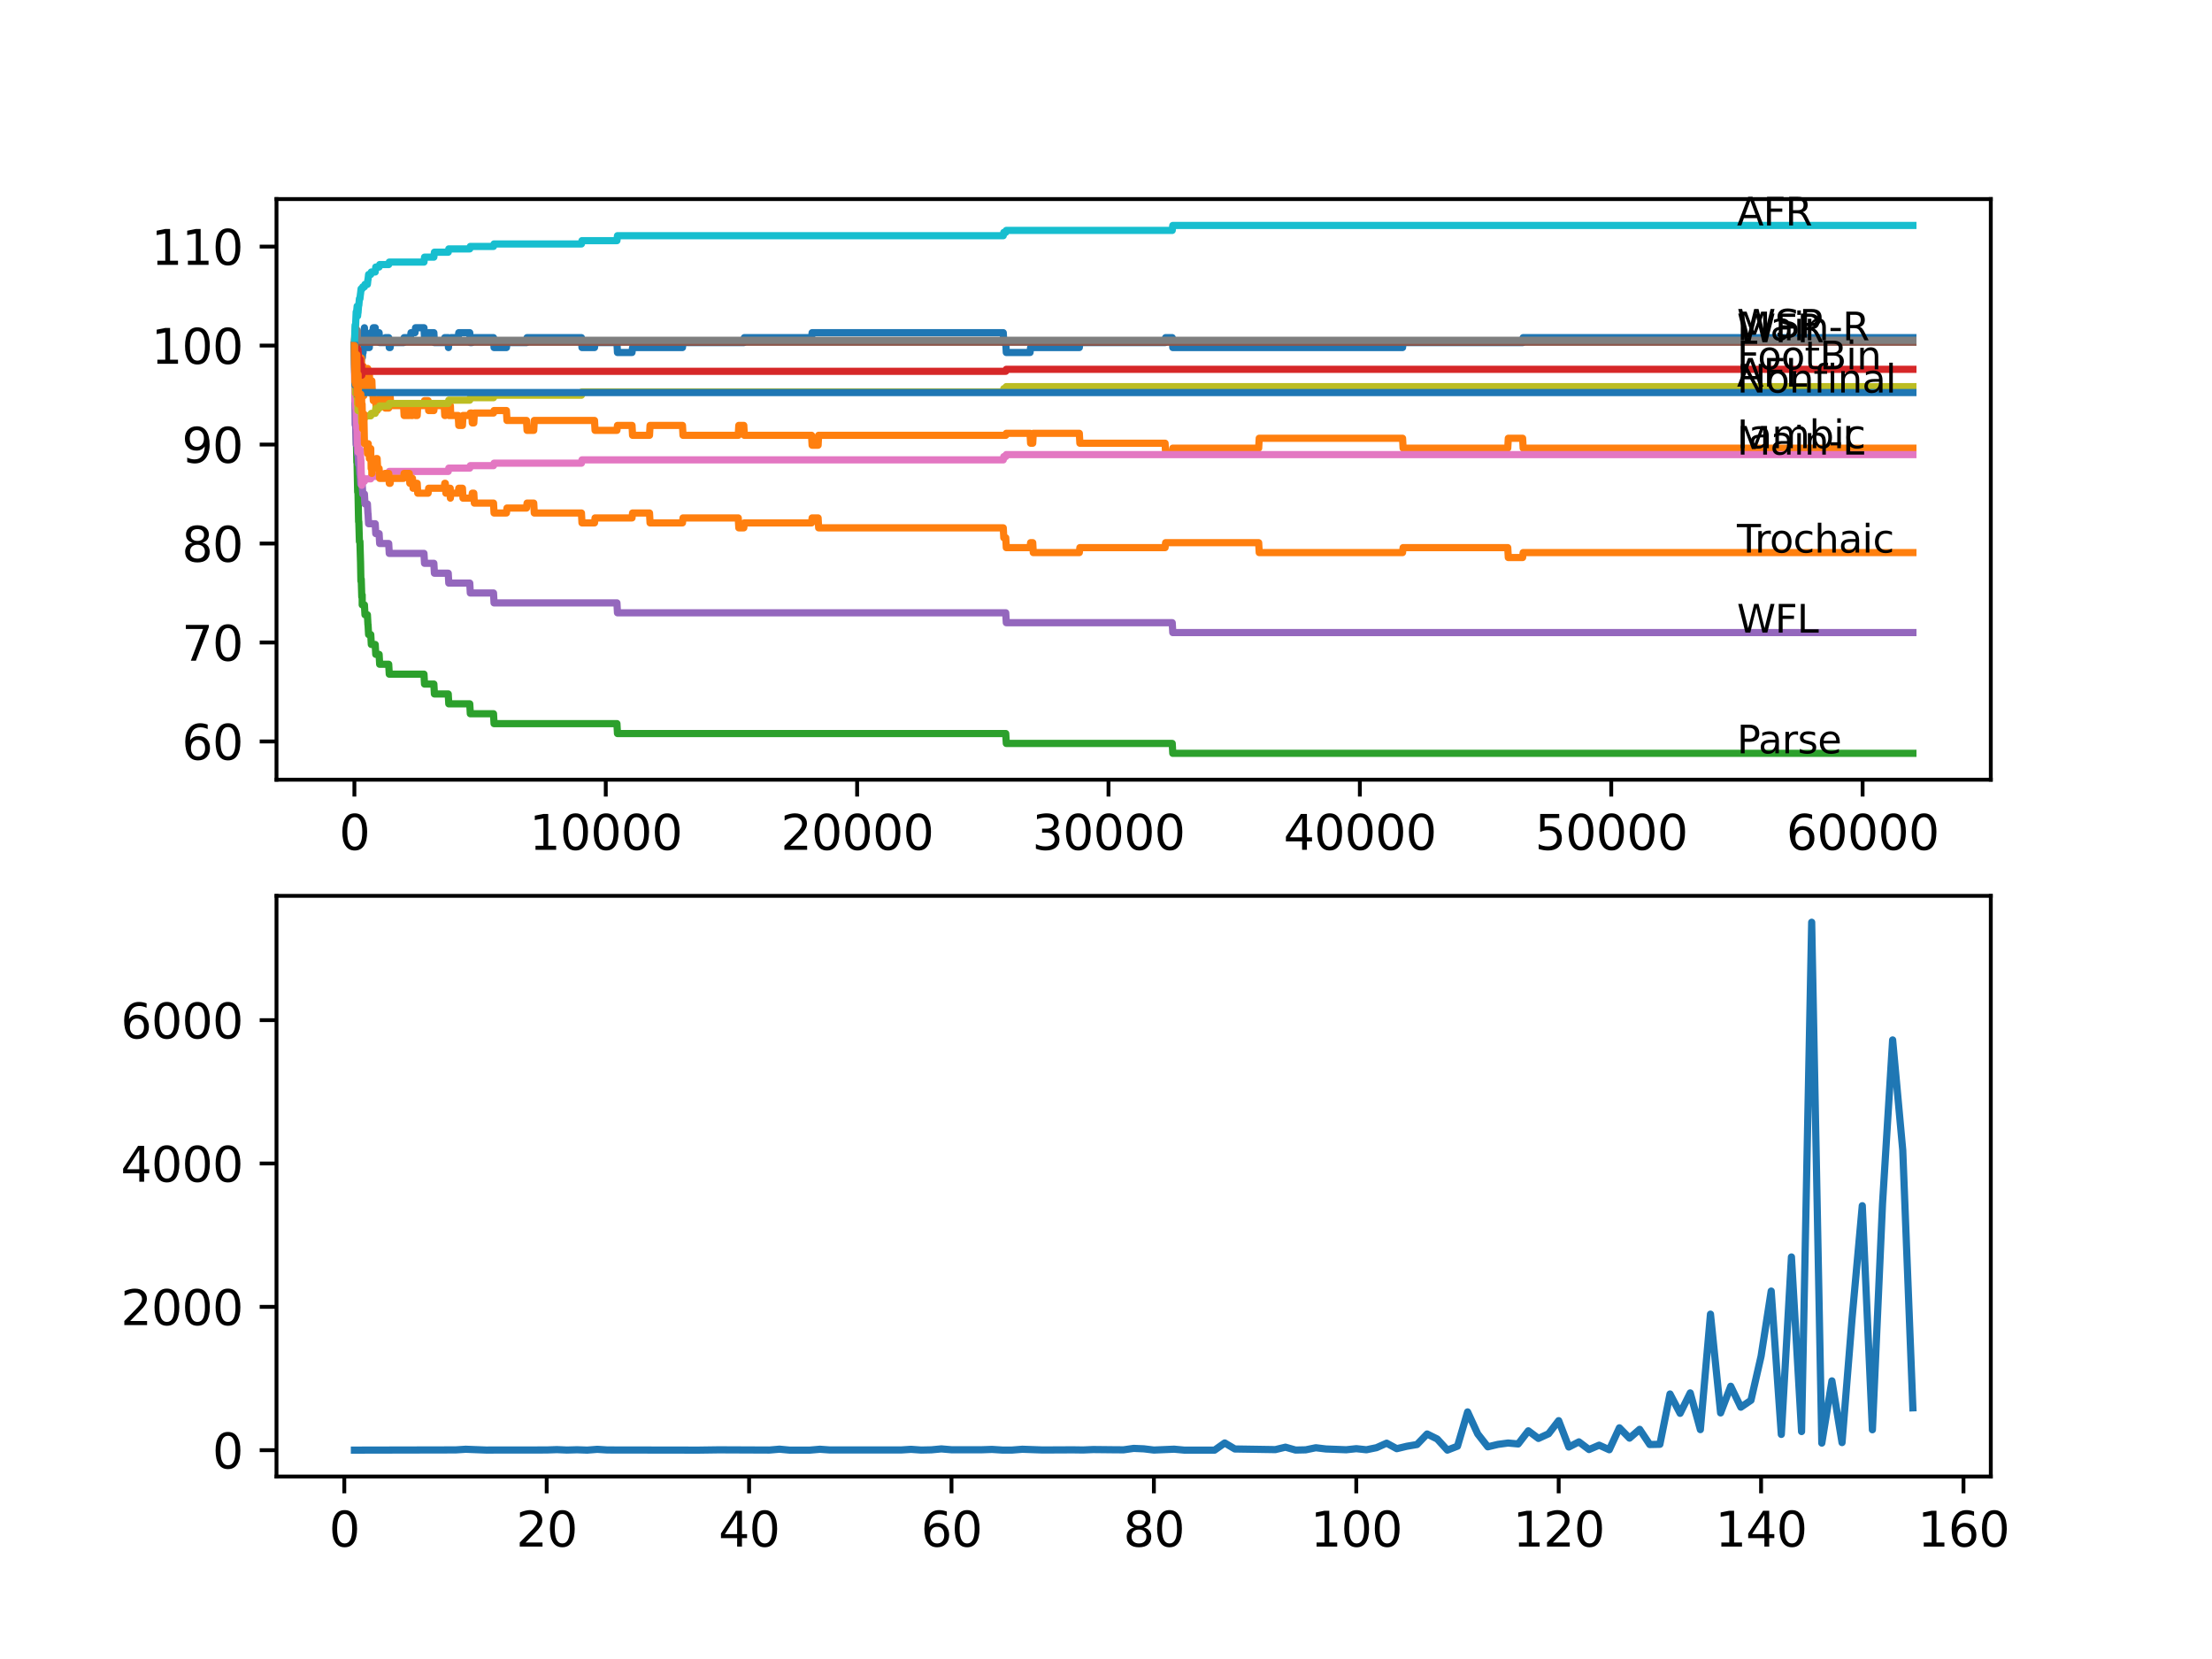 <?xml version="1.0" encoding="utf-8" standalone="no"?>
<!DOCTYPE svg PUBLIC "-//W3C//DTD SVG 1.1//EN"
  "http://www.w3.org/Graphics/SVG/1.1/DTD/svg11.dtd">
<svg xmlns:xlink="http://www.w3.org/1999/xlink" width="460.8pt" height="345.6pt" viewBox="0 0 460.8 345.6" xmlns="http://www.w3.org/2000/svg" version="1.1">
 <defs>
  <style type="text/css">*{stroke-linejoin: round; stroke-linecap: butt}</style>
 </defs>
 <g id="figure_1">
  <g id="patch_1">
   <path d="M 0 345.6 
L 460.8 345.6 
L 460.8 0 
L 0 0 
z
" style="fill: #ffffff"/>
  </g>
  <g id="axes_1">
   <g id="patch_2">
    <path d="M 57.6 162.432 
L 414.72 162.432 
L 414.72 41.472 
L 57.6 41.472 
z
" style="fill: #ffffff"/>
   </g>
   <g id="matplotlib.axis_1">
    <g id="xtick_1">
     <g id="line2d_1">
      <defs>
       <path id="m9e8b8de124" d="M 0 0 
L 0 3.5 
" style="stroke: #000000; stroke-width: 0.8"/>
      </defs>
      <g>
       <use xlink:href="#m9e8b8de124" x="73.827" y="162.432" style="stroke: #000000; stroke-width: 0.8"/>
      </g>
     </g>
     <g id="text_1">
      <!-- 0 -->
      <g transform="translate(70.646 177.03)scale(0.1 -0.1)">
       <defs>
        <path id="DejaVuSans-30" d="M 2034 4250 
Q 1547 4250 1301 3770 
Q 1056 3291 1056 2328 
Q 1056 1369 1301 889 
Q 1547 409 2034 409 
Q 2525 409 2770 889 
Q 3016 1369 3016 2328 
Q 3016 3291 2770 3770 
Q 2525 4250 2034 4250 
z
M 2034 4750 
Q 2819 4750 3233 4129 
Q 3647 3509 3647 2328 
Q 3647 1150 3233 529 
Q 2819 -91 2034 -91 
Q 1250 -91 836 529 
Q 422 1150 422 2328 
Q 422 3509 836 4129 
Q 1250 4750 2034 4750 
z
" transform="scale(0.016)"/>
       </defs>
       <use xlink:href="#DejaVuSans-30"/>
      </g>
     </g>
    </g>
    <g id="xtick_2">
     <g id="line2d_2">
      <g>
       <use xlink:href="#m9e8b8de124" x="126.192" y="162.432" style="stroke: #000000; stroke-width: 0.8"/>
      </g>
     </g>
     <g id="text_2">
      <!-- 10000 -->
      <g transform="translate(110.286 177.03)scale(0.1 -0.1)">
       <defs>
        <path id="DejaVuSans-31" d="M 794 531 
L 1825 531 
L 1825 4091 
L 703 3866 
L 703 4441 
L 1819 4666 
L 2450 4666 
L 2450 531 
L 3481 531 
L 3481 0 
L 794 0 
L 794 531 
z
" transform="scale(0.016)"/>
       </defs>
       <use xlink:href="#DejaVuSans-31"/>
       <use xlink:href="#DejaVuSans-30" x="63.623"/>
       <use xlink:href="#DejaVuSans-30" x="127.246"/>
       <use xlink:href="#DejaVuSans-30" x="190.869"/>
       <use xlink:href="#DejaVuSans-30" x="254.492"/>
      </g>
     </g>
    </g>
    <g id="xtick_3">
     <g id="line2d_3">
      <g>
       <use xlink:href="#m9e8b8de124" x="178.556" y="162.432" style="stroke: #000000; stroke-width: 0.8"/>
      </g>
     </g>
     <g id="text_3">
      <!-- 20000 -->
      <g transform="translate(162.65 177.03)scale(0.1 -0.1)">
       <defs>
        <path id="DejaVuSans-32" d="M 1228 531 
L 3431 531 
L 3431 0 
L 469 0 
L 469 531 
Q 828 903 1448 1529 
Q 2069 2156 2228 2338 
Q 2531 2678 2651 2914 
Q 2772 3150 2772 3378 
Q 2772 3750 2511 3984 
Q 2250 4219 1831 4219 
Q 1534 4219 1204 4116 
Q 875 4013 500 3803 
L 500 4441 
Q 881 4594 1212 4672 
Q 1544 4750 1819 4750 
Q 2544 4750 2975 4387 
Q 3406 4025 3406 3419 
Q 3406 3131 3298 2873 
Q 3191 2616 2906 2266 
Q 2828 2175 2409 1742 
Q 1991 1309 1228 531 
z
" transform="scale(0.016)"/>
       </defs>
       <use xlink:href="#DejaVuSans-32"/>
       <use xlink:href="#DejaVuSans-30" x="63.623"/>
       <use xlink:href="#DejaVuSans-30" x="127.246"/>
       <use xlink:href="#DejaVuSans-30" x="190.869"/>
       <use xlink:href="#DejaVuSans-30" x="254.492"/>
      </g>
     </g>
    </g>
    <g id="xtick_4">
     <g id="line2d_4">
      <g>
       <use xlink:href="#m9e8b8de124" x="230.921" y="162.432" style="stroke: #000000; stroke-width: 0.8"/>
      </g>
     </g>
     <g id="text_4">
      <!-- 30000 -->
      <g transform="translate(215.015 177.03)scale(0.1 -0.1)">
       <defs>
        <path id="DejaVuSans-33" d="M 2597 2516 
Q 3050 2419 3304 2112 
Q 3559 1806 3559 1356 
Q 3559 666 3084 287 
Q 2609 -91 1734 -91 
Q 1441 -91 1130 -33 
Q 819 25 488 141 
L 488 750 
Q 750 597 1062 519 
Q 1375 441 1716 441 
Q 2309 441 2620 675 
Q 2931 909 2931 1356 
Q 2931 1769 2642 2001 
Q 2353 2234 1838 2234 
L 1294 2234 
L 1294 2753 
L 1863 2753 
Q 2328 2753 2575 2939 
Q 2822 3125 2822 3475 
Q 2822 3834 2567 4026 
Q 2313 4219 1838 4219 
Q 1578 4219 1281 4162 
Q 984 4106 628 3988 
L 628 4550 
Q 988 4650 1302 4700 
Q 1616 4750 1894 4750 
Q 2613 4750 3031 4423 
Q 3450 4097 3450 3541 
Q 3450 3153 3228 2886 
Q 3006 2619 2597 2516 
z
" transform="scale(0.016)"/>
       </defs>
       <use xlink:href="#DejaVuSans-33"/>
       <use xlink:href="#DejaVuSans-30" x="63.623"/>
       <use xlink:href="#DejaVuSans-30" x="127.246"/>
       <use xlink:href="#DejaVuSans-30" x="190.869"/>
       <use xlink:href="#DejaVuSans-30" x="254.492"/>
      </g>
     </g>
    </g>
    <g id="xtick_5">
     <g id="line2d_5">
      <g>
       <use xlink:href="#m9e8b8de124" x="283.285" y="162.432" style="stroke: #000000; stroke-width: 0.8"/>
      </g>
     </g>
     <g id="text_5">
      <!-- 40000 -->
      <g transform="translate(267.379 177.03)scale(0.1 -0.1)">
       <defs>
        <path id="DejaVuSans-34" d="M 2419 4116 
L 825 1625 
L 2419 1625 
L 2419 4116 
z
M 2253 4666 
L 3047 4666 
L 3047 1625 
L 3713 1625 
L 3713 1100 
L 3047 1100 
L 3047 0 
L 2419 0 
L 2419 1100 
L 313 1100 
L 313 1709 
L 2253 4666 
z
" transform="scale(0.016)"/>
       </defs>
       <use xlink:href="#DejaVuSans-34"/>
       <use xlink:href="#DejaVuSans-30" x="63.623"/>
       <use xlink:href="#DejaVuSans-30" x="127.246"/>
       <use xlink:href="#DejaVuSans-30" x="190.869"/>
       <use xlink:href="#DejaVuSans-30" x="254.492"/>
      </g>
     </g>
    </g>
    <g id="xtick_6">
     <g id="line2d_6">
      <g>
       <use xlink:href="#m9e8b8de124" x="335.65" y="162.432" style="stroke: #000000; stroke-width: 0.8"/>
      </g>
     </g>
     <g id="text_6">
      <!-- 50000 -->
      <g transform="translate(319.744 177.03)scale(0.1 -0.1)">
       <defs>
        <path id="DejaVuSans-35" d="M 691 4666 
L 3169 4666 
L 3169 4134 
L 1269 4134 
L 1269 2991 
Q 1406 3038 1543 3061 
Q 1681 3084 1819 3084 
Q 2600 3084 3056 2656 
Q 3513 2228 3513 1497 
Q 3513 744 3044 326 
Q 2575 -91 1722 -91 
Q 1428 -91 1123 -41 
Q 819 9 494 109 
L 494 744 
Q 775 591 1075 516 
Q 1375 441 1709 441 
Q 2250 441 2565 725 
Q 2881 1009 2881 1497 
Q 2881 1984 2565 2268 
Q 2250 2553 1709 2553 
Q 1456 2553 1204 2497 
Q 953 2441 691 2322 
L 691 4666 
z
" transform="scale(0.016)"/>
       </defs>
       <use xlink:href="#DejaVuSans-35"/>
       <use xlink:href="#DejaVuSans-30" x="63.623"/>
       <use xlink:href="#DejaVuSans-30" x="127.246"/>
       <use xlink:href="#DejaVuSans-30" x="190.869"/>
       <use xlink:href="#DejaVuSans-30" x="254.492"/>
      </g>
     </g>
    </g>
    <g id="xtick_7">
     <g id="line2d_7">
      <g>
       <use xlink:href="#m9e8b8de124" x="388.014" y="162.432" style="stroke: #000000; stroke-width: 0.8"/>
      </g>
     </g>
     <g id="text_7">
      <!-- 60000 -->
      <g transform="translate(372.108 177.03)scale(0.1 -0.1)">
       <defs>
        <path id="DejaVuSans-36" d="M 2113 2584 
Q 1688 2584 1439 2293 
Q 1191 2003 1191 1497 
Q 1191 994 1439 701 
Q 1688 409 2113 409 
Q 2538 409 2786 701 
Q 3034 994 3034 1497 
Q 3034 2003 2786 2293 
Q 2538 2584 2113 2584 
z
M 3366 4563 
L 3366 3988 
Q 3128 4100 2886 4159 
Q 2644 4219 2406 4219 
Q 1781 4219 1451 3797 
Q 1122 3375 1075 2522 
Q 1259 2794 1537 2939 
Q 1816 3084 2150 3084 
Q 2853 3084 3261 2657 
Q 3669 2231 3669 1497 
Q 3669 778 3244 343 
Q 2819 -91 2113 -91 
Q 1303 -91 875 529 
Q 447 1150 447 2328 
Q 447 3434 972 4092 
Q 1497 4750 2381 4750 
Q 2619 4750 2861 4703 
Q 3103 4656 3366 4563 
z
" transform="scale(0.016)"/>
       </defs>
       <use xlink:href="#DejaVuSans-36"/>
       <use xlink:href="#DejaVuSans-30" x="63.623"/>
       <use xlink:href="#DejaVuSans-30" x="127.246"/>
       <use xlink:href="#DejaVuSans-30" x="190.869"/>
       <use xlink:href="#DejaVuSans-30" x="254.492"/>
      </g>
     </g>
    </g>
   </g>
   <g id="matplotlib.axis_2">
    <g id="ytick_1">
     <g id="line2d_8">
      <defs>
       <path id="mc596777d00" d="M 0 0 
L -3.5 0 
" style="stroke: #000000; stroke-width: 0.8"/>
      </defs>
      <g>
       <use xlink:href="#mc596777d00" x="57.6" y="154.46" style="stroke: #000000; stroke-width: 0.8"/>
      </g>
     </g>
     <g id="text_8">
      <!-- 60 -->
      <g transform="translate(37.875 158.259)scale(0.1 -0.1)">
       <use xlink:href="#DejaVuSans-36"/>
       <use xlink:href="#DejaVuSans-30" x="63.623"/>
      </g>
     </g>
    </g>
    <g id="ytick_2">
     <g id="line2d_9">
      <g>
       <use xlink:href="#mc596777d00" x="57.6" y="133.841" style="stroke: #000000; stroke-width: 0.8"/>
      </g>
     </g>
     <g id="text_9">
      <!-- 70 -->
      <g transform="translate(37.875 137.641)scale(0.1 -0.1)">
       <defs>
        <path id="DejaVuSans-37" d="M 525 4666 
L 3525 4666 
L 3525 4397 
L 1831 0 
L 1172 0 
L 2766 4134 
L 525 4134 
L 525 4666 
z
" transform="scale(0.016)"/>
       </defs>
       <use xlink:href="#DejaVuSans-37"/>
       <use xlink:href="#DejaVuSans-30" x="63.623"/>
      </g>
     </g>
    </g>
    <g id="ytick_3">
     <g id="line2d_10">
      <g>
       <use xlink:href="#mc596777d00" x="57.6" y="113.223" style="stroke: #000000; stroke-width: 0.8"/>
      </g>
     </g>
     <g id="text_10">
      <!-- 80 -->
      <g transform="translate(37.875 117.022)scale(0.1 -0.1)">
       <defs>
        <path id="DejaVuSans-38" d="M 2034 2216 
Q 1584 2216 1326 1975 
Q 1069 1734 1069 1313 
Q 1069 891 1326 650 
Q 1584 409 2034 409 
Q 2484 409 2743 651 
Q 3003 894 3003 1313 
Q 3003 1734 2745 1975 
Q 2488 2216 2034 2216 
z
M 1403 2484 
Q 997 2584 770 2862 
Q 544 3141 544 3541 
Q 544 4100 942 4425 
Q 1341 4750 2034 4750 
Q 2731 4750 3128 4425 
Q 3525 4100 3525 3541 
Q 3525 3141 3298 2862 
Q 3072 2584 2669 2484 
Q 3125 2378 3379 2068 
Q 3634 1759 3634 1313 
Q 3634 634 3220 271 
Q 2806 -91 2034 -91 
Q 1263 -91 848 271 
Q 434 634 434 1313 
Q 434 1759 690 2068 
Q 947 2378 1403 2484 
z
M 1172 3481 
Q 1172 3119 1398 2916 
Q 1625 2713 2034 2713 
Q 2441 2713 2670 2916 
Q 2900 3119 2900 3481 
Q 2900 3844 2670 4047 
Q 2441 4250 2034 4250 
Q 1625 4250 1398 4047 
Q 1172 3844 1172 3481 
z
" transform="scale(0.016)"/>
       </defs>
       <use xlink:href="#DejaVuSans-38"/>
       <use xlink:href="#DejaVuSans-30" x="63.623"/>
      </g>
     </g>
    </g>
    <g id="ytick_4">
     <g id="line2d_11">
      <g>
       <use xlink:href="#mc596777d00" x="57.6" y="92.605" style="stroke: #000000; stroke-width: 0.8"/>
      </g>
     </g>
     <g id="text_11">
      <!-- 90 -->
      <g transform="translate(37.875 96.404)scale(0.1 -0.1)">
       <defs>
        <path id="DejaVuSans-39" d="M 703 97 
L 703 672 
Q 941 559 1184 500 
Q 1428 441 1663 441 
Q 2288 441 2617 861 
Q 2947 1281 2994 2138 
Q 2813 1869 2534 1725 
Q 2256 1581 1919 1581 
Q 1219 1581 811 2004 
Q 403 2428 403 3163 
Q 403 3881 828 4315 
Q 1253 4750 1959 4750 
Q 2769 4750 3195 4129 
Q 3622 3509 3622 2328 
Q 3622 1225 3098 567 
Q 2575 -91 1691 -91 
Q 1453 -91 1209 -44 
Q 966 3 703 97 
z
M 1959 2075 
Q 2384 2075 2632 2365 
Q 2881 2656 2881 3163 
Q 2881 3666 2632 3958 
Q 2384 4250 1959 4250 
Q 1534 4250 1286 3958 
Q 1038 3666 1038 3163 
Q 1038 2656 1286 2365 
Q 1534 2075 1959 2075 
z
" transform="scale(0.016)"/>
       </defs>
       <use xlink:href="#DejaVuSans-39"/>
       <use xlink:href="#DejaVuSans-30" x="63.623"/>
      </g>
     </g>
    </g>
    <g id="ytick_5">
     <g id="line2d_12">
      <g>
       <use xlink:href="#mc596777d00" x="57.6" y="71.987" style="stroke: #000000; stroke-width: 0.8"/>
      </g>
     </g>
     <g id="text_12">
      <!-- 100 -->
      <g transform="translate(31.512 75.786)scale(0.1 -0.1)">
       <use xlink:href="#DejaVuSans-31"/>
       <use xlink:href="#DejaVuSans-30" x="63.623"/>
       <use xlink:href="#DejaVuSans-30" x="127.246"/>
      </g>
     </g>
    </g>
    <g id="ytick_6">
     <g id="line2d_13">
      <g>
       <use xlink:href="#mc596777d00" x="57.6" y="51.369" style="stroke: #000000; stroke-width: 0.8"/>
      </g>
     </g>
     <g id="text_13">
      <!-- 110 -->
      <g transform="translate(31.512 55.168)scale(0.1 -0.1)">
       <use xlink:href="#DejaVuSans-31"/>
       <use xlink:href="#DejaVuSans-31" x="63.623"/>
       <use xlink:href="#DejaVuSans-30" x="127.246"/>
      </g>
     </g>
    </g>
   </g>
   <g id="line2d_14">
    <path d="M 73.833 71.987 
L 73.838 71.987 
L 73.922 77.76 
L 73.953 75.183 
L 74.032 75.183 
L 74.079 72.09 
L 74.126 77.245 
L 74.131 77.245 
L 74.163 77.245 
L 74.288 73.121 
L 74.325 75.183 
L 74.372 72.09 
L 74.398 74.152 
L 74.419 74.152 
L 74.493 70.544 
L 74.54 71.575 
L 74.582 71.575 
L 74.597 75.698 
L 74.697 74.667 
L 74.749 71.575 
L 74.817 72.605 
L 74.849 72.605 
L 74.859 71.575 
L 74.864 73.636 
L 74.953 73.636 
L 74.98 73.636 
L 75.011 75.698 
L 75.089 73.636 
L 75.105 73.636 
L 75.184 75.698 
L 75.22 75.286 
L 75.278 75.286 
L 75.425 72.399 
L 75.451 72.399 
L 75.482 74.461 
L 75.561 73.43 
L 75.639 73.43 
L 75.765 70.337 
L 75.875 70.337 
L 75.917 68.276 
L 75.985 70.337 
L 76.535 70.337 
L 76.608 72.399 
L 76.645 71.368 
L 76.66 71.368 
L 76.671 70.337 
L 76.676 72.399 
L 76.765 72.399 
L 76.933 72.399 
L 77.053 70.337 
L 77.147 70.337 
L 77.236 69.307 
L 77.242 71.368 
L 77.252 71.368 
L 77.325 71.368 
L 77.441 70.337 
L 77.467 70.337 
L 77.582 69.307 
L 77.65 69.307 
L 77.765 68.276 
L 78.163 68.276 
L 78.273 70.337 
L 78.388 69.307 
L 78.975 69.307 
L 79.09 71.368 
L 80.158 71.368 
L 80.274 70.337 
L 80.975 70.337 
L 81.09 72.399 
L 81.274 72.399 
L 81.389 71.368 
L 84.07 71.368 
L 84.185 70.337 
L 85.505 70.337 
L 85.62 69.307 
L 86.453 69.307 
L 86.568 68.276 
L 88.322 68.276 
L 88.437 70.337 
L 89.181 70.337 
L 89.296 69.307 
L 90.38 69.307 
L 90.495 71.368 
L 92.537 71.368 
L 92.653 70.337 
L 93.375 70.337 
L 93.422 72.399 
L 93.485 71.368 
L 93.82 71.368 
L 93.935 70.337 
L 95.454 70.337 
L 95.569 69.307 
L 97.858 69.307 
L 97.973 71.368 
L 98.271 71.368 
L 98.386 70.337 
L 102.806 70.337 
L 102.921 72.399 
L 105.498 72.399 
L 105.613 71.368 
L 109.681 71.368 
L 109.797 70.337 
L 121.123 70.337 
L 121.238 72.399 
L 123.846 72.399 
L 123.961 71.368 
L 128.517 71.368 
L 128.632 73.43 
L 131.659 73.43 
L 131.774 72.399 
L 142.168 72.399 
L 142.284 71.368 
L 154.945 71.368 
L 155.061 70.337 
L 169.063 70.337 
L 169.178 69.307 
L 208.996 69.307 
L 209.111 71.368 
L 209.514 71.368 
L 209.63 73.43 
L 214.578 73.43 
L 214.693 72.399 
L 224.841 72.399 
L 224.957 71.368 
L 242.703 71.368 
L 242.818 70.337 
L 244.195 70.337 
L 244.311 72.399 
L 292.177 72.399 
L 292.292 71.368 
L 317.186 71.368 
L 317.301 70.337 
L 398.487 70.337 
L 398.487 70.337 
" clip-path="url(#pac6814c4a9)" style="fill: none; stroke: #1f77b4; stroke-width: 1.5; stroke-linecap: square"/>
   </g>
   <g id="line2d_15">
    <path d="M 73.833 71.987 
L 73.838 71.987 
L 73.943 69.1 
L 73.859 73.224 
L 73.958 71.162 
L 74.032 71.162 
L 74.063 68.069 
L 74.1 73.568 
L 74.136 71.506 
L 74.163 71.506 
L 74.288 77.691 
L 74.419 72.365 
L 74.545 78.55 
L 74.576 78.55 
L 74.697 73.911 
L 74.749 78.035 
L 74.812 77.348 
L 74.849 77.348 
L 74.859 79.409 
L 74.89 76.66 
L 74.953 76.66 
L 75.011 76.66 
L 75.126 78.722 
L 75.163 78.722 
L 75.278 74.599 
L 75.398 78.722 
L 75.43 78.722 
L 75.545 76.248 
L 75.639 76.248 
L 75.765 82.433 
L 75.796 82.433 
L 75.912 78.31 
L 75.917 80.372 
L 76.022 79.856 
L 76.446 79.856 
L 76.561 76.763 
L 76.608 76.763 
L 76.671 80.887 
L 76.718 77.794 
L 76.933 77.794 
L 77.048 79.856 
L 77.147 79.856 
L 77.236 81.918 
L 77.257 81.403 
L 77.294 81.403 
L 77.325 79.341 
L 77.404 81.403 
L 77.435 81.403 
L 77.467 79.341 
L 77.545 81.403 
L 77.65 81.403 
L 77.765 83.464 
L 78.273 83.464 
L 78.388 85.526 
L 78.561 85.526 
L 78.676 83.464 
L 78.975 83.464 
L 79.09 82.949 
L 80.158 82.949 
L 80.274 85.011 
L 80.975 85.011 
L 81.111 82.433 
L 81.274 82.433 
L 81.389 84.495 
L 84.07 84.495 
L 84.185 86.557 
L 85.259 86.557 
L 85.374 84.495 
L 85.505 84.495 
L 85.62 86.557 
L 85.929 86.557 
L 86.044 84.495 
L 86.453 84.495 
L 86.568 86.557 
L 86.908 86.557 
L 87.023 84.495 
L 88.322 84.495 
L 88.437 83.464 
L 89.181 83.464 
L 89.296 85.526 
L 90.38 85.526 
L 90.495 84.495 
L 92.537 84.495 
L 92.653 86.557 
L 92.768 86.557 
L 92.883 84.495 
L 93.422 84.495 
L 93.537 86.557 
L 93.789 86.557 
L 93.82 84.495 
L 93.899 86.557 
L 95.454 86.557 
L 95.569 88.619 
L 96.334 88.619 
L 96.449 86.557 
L 97.858 86.557 
L 97.973 86.042 
L 98.271 86.042 
L 98.386 88.103 
L 98.701 88.103 
L 98.816 86.042 
L 102.806 86.042 
L 102.921 85.526 
L 105.498 85.526 
L 105.613 87.588 
L 109.681 87.588 
L 109.797 89.65 
L 111.184 89.65 
L 111.3 87.588 
L 123.846 87.588 
L 123.961 89.65 
L 128.517 89.65 
L 128.632 88.619 
L 131.659 88.619 
L 131.774 90.681 
L 135.303 90.681 
L 135.419 88.619 
L 142.168 88.619 
L 142.284 90.681 
L 153.793 90.681 
L 153.908 88.619 
L 154.945 88.619 
L 155.061 90.681 
L 169.063 90.681 
L 169.178 92.743 
L 170.424 92.743 
L 170.539 90.681 
L 209.514 90.681 
L 209.63 90.268 
L 214.578 90.268 
L 214.693 92.33 
L 215.133 92.33 
L 215.248 90.268 
L 224.841 90.268 
L 224.957 92.33 
L 242.703 92.33 
L 242.818 94.392 
L 244.195 94.392 
L 244.311 93.361 
L 262.203 93.361 
L 262.319 91.299 
L 292.177 91.299 
L 292.292 93.361 
L 314.091 93.361 
L 314.207 91.299 
L 317.186 91.299 
L 317.301 93.361 
L 398.487 93.361 
L 398.487 93.361 
" clip-path="url(#pac6814c4a9)" style="fill: none; stroke: #ff7f0e; stroke-width: 1.5; stroke-linecap: square"/>
   </g>
   <g id="line2d_16">
    <path d="M 73.833 71.987 
L 73.838 71.987 
L 73.974 81.884 
L 74.032 81.884 
L 74.163 90.131 
L 74.21 90.131 
L 74.335 96.316 
L 74.383 96.316 
L 74.508 102.502 
L 74.576 102.502 
L 74.702 108.687 
L 74.749 108.687 
L 74.87 112.811 
L 74.98 112.811 
L 75.1 116.935 
L 75.105 116.935 
L 75.184 121.058 
L 75.226 120.646 
L 75.252 120.646 
L 75.367 124.357 
L 75.451 123.945 
L 75.456 126.007 
L 75.917 126.007 
L 76.032 128.068 
L 76.535 128.068 
L 76.65 130.13 
L 76.671 130.13 
L 76.786 132.192 
L 77.236 132.192 
L 77.352 134.254 
L 78.163 134.254 
L 78.278 136.316 
L 78.975 136.316 
L 79.09 138.377 
L 80.975 138.377 
L 81.09 140.439 
L 88.322 140.439 
L 88.437 142.501 
L 90.38 142.501 
L 90.495 144.563 
L 93.375 144.563 
L 93.49 146.625 
L 97.858 146.625 
L 97.973 148.687 
L 102.806 148.687 
L 102.921 150.748 
L 128.517 150.748 
L 128.632 152.81 
L 209.514 152.81 
L 209.63 154.872 
L 244.195 154.872 
L 244.311 156.934 
L 398.487 156.934 
L 398.487 156.934 
" clip-path="url(#pac6814c4a9)" style="fill: none; stroke: #2ca02c; stroke-width: 1.5; stroke-linecap: square"/>
   </g>
   <g id="line2d_17">
    <path d="M 73.833 71.987 
L 73.838 71.987 
L 73.964 70.75 
L 74.21 70.75 
L 74.325 72.812 
L 74.576 72.812 
L 74.692 74.873 
L 75.037 74.873 
L 75.152 76.935 
L 75.184 76.935 
L 75.304 76.111 
L 75.32 76.111 
L 75.367 78.172 
L 75.435 77.76 
L 75.451 77.76 
L 75.566 77.348 
L 209.514 77.348 
L 209.63 76.935 
L 398.487 76.935 
L 398.487 76.935 
" clip-path="url(#pac6814c4a9)" style="fill: none; stroke: #d62728; stroke-width: 1.5; stroke-linecap: square"/>
   </g>
   <g id="line2d_18">
    <path d="M 73.833 71.987 
L 73.985 88.481 
L 74.079 88.481 
L 74.199 92.605 
L 74.383 92.605 
L 74.498 94.667 
L 74.592 94.667 
L 74.707 96.729 
L 74.859 96.729 
L 74.974 98.791 
L 75.037 98.791 
L 75.152 100.852 
L 75.451 100.852 
L 75.566 102.914 
L 75.917 102.914 
L 76.032 104.976 
L 76.535 104.976 
L 76.65 107.038 
L 76.671 107.038 
L 76.786 109.1 
L 78.163 109.1 
L 78.278 111.161 
L 78.975 111.161 
L 79.09 113.223 
L 80.975 113.223 
L 81.09 115.285 
L 88.322 115.285 
L 88.437 117.347 
L 90.38 117.347 
L 90.495 119.409 
L 93.375 119.409 
L 93.49 121.471 
L 97.858 121.471 
L 97.973 123.532 
L 102.806 123.532 
L 102.921 125.594 
L 128.517 125.594 
L 128.632 127.656 
L 209.514 127.656 
L 209.63 129.718 
L 244.195 129.718 
L 244.311 131.78 
L 398.487 131.78 
L 398.487 131.78 
" clip-path="url(#pac6814c4a9)" style="fill: none; stroke: #9467bd; stroke-width: 1.5; stroke-linecap: square"/>
   </g>
   <g id="line2d_19">
    <path d="M 73.833 71.987 
L 73.958 69.753 
L 74.383 69.753 
L 74.445 69.238 
L 74.451 71.3 
L 74.477 71.3 
L 398.487 71.3 
L 398.487 71.3 
" clip-path="url(#pac6814c4a9)" style="fill: none; stroke: #8c564b; stroke-width: 1.5; stroke-linecap: square"/>
   </g>
   <g id="line2d_20">
    <path d="M 73.833 71.987 
L 73.964 83.533 
L 73.969 83.018 
L 74.032 83.018 
L 74.147 85.079 
L 74.21 85.079 
L 74.33 89.203 
L 74.383 89.203 
L 74.493 92.811 
L 74.498 92.124 
L 74.576 92.124 
L 74.592 94.186 
L 74.686 93.67 
L 75.037 93.67 
L 75.152 95.732 
L 75.173 95.732 
L 75.278 99.443 
L 75.288 99.031 
L 75.32 99.031 
L 75.367 101.093 
L 75.435 100.681 
L 75.451 100.681 
L 75.566 100.268 
L 75.917 100.268 
L 76.032 99.753 
L 77.236 99.753 
L 77.352 99.237 
L 78.975 99.237 
L 79.09 98.722 
L 80.975 98.722 
L 81.09 98.206 
L 93.375 98.206 
L 93.49 97.519 
L 97.858 97.519 
L 97.973 97.004 
L 102.806 97.004 
L 102.921 96.488 
L 121.123 96.488 
L 121.238 95.801 
L 208.996 95.801 
L 209.111 95.114 
L 209.514 95.114 
L 209.63 94.701 
L 398.487 94.701 
L 398.487 94.701 
" clip-path="url(#pac6814c4a9)" style="fill: none; stroke: #e377c2; stroke-width: 1.5; stroke-linecap: square"/>
   </g>
   <g id="line2d_21">
    <path d="M 73.833 71.987 
L 73.964 69.341 
L 74.383 69.341 
L 74.445 68.825 
L 74.451 70.887 
L 74.477 70.887 
L 398.487 70.887 
L 398.487 70.887 
" clip-path="url(#pac6814c4a9)" style="fill: none; stroke: #7f7f7f; stroke-width: 1.5; stroke-linecap: square"/>
   </g>
   <g id="line2d_22">
    <path d="M 73.833 71.987 
L 73.964 80.372 
L 74.032 79.856 
L 74.037 81.918 
L 74.058 81.918 
L 74.079 81.918 
L 74.199 79.169 
L 74.21 79.169 
L 74.325 82.605 
L 74.445 82.605 
L 74.487 82.09 
L 74.493 84.152 
L 74.545 83.464 
L 74.576 83.464 
L 74.582 85.526 
L 74.686 83.98 
L 74.749 83.98 
L 74.87 82.605 
L 74.98 82.605 
L 75.037 81.574 
L 75.042 83.636 
L 75.084 83.636 
L 75.105 83.636 
L 75.173 82.605 
L 75.178 84.667 
L 75.21 84.255 
L 75.252 84.255 
L 75.367 87.966 
L 75.487 87.141 
L 75.917 87.141 
L 76.032 86.626 
L 77.236 86.626 
L 77.352 86.11 
L 78.163 86.11 
L 78.278 85.079 
L 78.975 85.079 
L 79.09 84.564 
L 80.975 84.564 
L 81.09 84.049 
L 93.375 84.049 
L 93.49 83.361 
L 97.858 83.361 
L 97.973 82.846 
L 102.806 82.846 
L 102.921 82.33 
L 121.123 82.33 
L 121.238 81.643 
L 208.996 81.643 
L 209.111 80.956 
L 209.514 80.956 
L 209.63 80.543 
L 398.487 80.543 
L 398.487 80.543 
" clip-path="url(#pac6814c4a9)" style="fill: none; stroke: #bcbd22; stroke-width: 1.5; stroke-linecap: square"/>
   </g>
   <g id="line2d_23">
    <path d="M 73.833 71.987 
L 73.974 67.726 
L 74.079 67.726 
L 74.199 64.977 
L 74.288 64.977 
L 74.403 63.774 
L 74.445 63.774 
L 74.493 65.836 
L 74.555 65.149 
L 74.582 65.149 
L 74.697 63.602 
L 74.749 63.602 
L 74.87 62.228 
L 74.98 62.228 
L 75.095 61.197 
L 75.105 61.197 
L 75.22 60.166 
L 75.451 60.166 
L 75.566 59.753 
L 75.917 59.753 
L 76.032 59.238 
L 76.535 59.238 
L 76.65 58.207 
L 76.671 58.207 
L 76.786 57.176 
L 77.236 57.176 
L 77.352 56.661 
L 78.163 56.661 
L 78.278 55.63 
L 78.975 55.63 
L 79.09 55.114 
L 80.975 55.114 
L 81.09 54.599 
L 88.322 54.599 
L 88.437 53.568 
L 90.38 53.568 
L 90.495 52.537 
L 93.375 52.537 
L 93.49 51.85 
L 97.858 51.85 
L 97.973 51.334 
L 102.806 51.334 
L 102.921 50.819 
L 121.123 50.819 
L 121.238 50.132 
L 128.517 50.132 
L 128.632 49.101 
L 208.996 49.101 
L 209.111 48.413 
L 209.514 48.413 
L 209.63 48.001 
L 244.195 48.001 
L 244.311 46.97 
L 398.487 46.97 
L 398.487 46.97 
" clip-path="url(#pac6814c4a9)" style="fill: none; stroke: #17becf; stroke-width: 1.5; stroke-linecap: square"/>
   </g>
   <g id="line2d_24">
    <path d="M 73.833 71.987 
L 73.964 80.234 
L 74.383 80.234 
L 74.445 82.296 
L 74.493 81.781 
L 398.487 81.781 
L 398.487 81.781 
" clip-path="url(#pac6814c4a9)" style="fill: none; stroke: #1f77b4; stroke-width: 1.5; stroke-linecap: square"/>
   </g>
   <g id="line2d_25">
    <path d="M 73.833 71.987 
L 73.843 71.987 
L 73.943 79.547 
L 73.969 78.001 
L 74.053 78.001 
L 74.063 80.062 
L 74.1 76.97 
L 74.163 79.031 
L 74.294 74.908 
L 74.325 74.908 
L 74.341 73.877 
L 74.393 82.124 
L 74.398 82.124 
L 74.419 82.124 
L 74.55 78.001 
L 74.592 78.001 
L 74.712 84.186 
L 74.77 82.124 
L 74.828 83.155 
L 74.849 83.155 
L 74.885 82.124 
L 74.89 84.186 
L 74.953 84.186 
L 75.011 84.186 
L 75.131 82.124 
L 75.163 82.124 
L 75.278 84.186 
L 75.294 84.186 
L 75.341 83.155 
L 75.346 85.217 
L 75.404 84.186 
L 75.43 84.186 
L 75.55 89.341 
L 75.639 89.341 
L 75.765 86.248 
L 75.796 86.248 
L 75.922 92.433 
L 76.446 92.433 
L 76.561 94.495 
L 76.608 94.495 
L 76.713 92.433 
L 76.718 94.495 
L 76.933 94.495 
L 76.943 93.464 
L 76.948 95.526 
L 77.043 94.495 
L 77.147 94.495 
L 77.236 93.464 
L 77.242 95.526 
L 77.252 95.526 
L 77.294 95.526 
L 77.325 97.588 
L 77.404 96.557 
L 77.435 96.557 
L 77.467 98.619 
L 77.545 97.588 
L 77.65 97.588 
L 77.765 96.557 
L 78.273 96.557 
L 78.388 95.526 
L 78.561 95.526 
L 78.676 97.588 
L 78.975 97.588 
L 79.09 99.65 
L 80.158 99.65 
L 80.274 98.619 
L 80.98 98.619 
L 81.096 100.681 
L 81.274 100.681 
L 81.389 99.65 
L 84.07 99.65 
L 84.185 98.619 
L 85.259 98.619 
L 85.374 100.681 
L 85.505 100.681 
L 85.62 99.65 
L 85.929 99.65 
L 86.044 101.711 
L 86.453 101.711 
L 86.568 100.681 
L 86.908 100.681 
L 87.023 102.742 
L 89.181 102.742 
L 89.296 101.711 
L 92.537 101.711 
L 92.653 100.681 
L 92.768 100.681 
L 92.883 102.742 
L 93.422 102.742 
L 93.537 101.711 
L 93.789 101.711 
L 93.82 103.773 
L 93.899 102.742 
L 95.454 102.742 
L 95.569 101.711 
L 96.334 101.711 
L 96.449 103.773 
L 98.271 103.773 
L 98.386 102.742 
L 98.701 102.742 
L 98.816 104.804 
L 102.806 104.804 
L 102.921 106.866 
L 105.498 106.866 
L 105.613 105.835 
L 109.681 105.835 
L 109.797 104.804 
L 111.184 104.804 
L 111.3 106.866 
L 121.123 106.866 
L 121.238 108.928 
L 123.846 108.928 
L 123.961 107.897 
L 131.659 107.897 
L 131.774 106.866 
L 135.303 106.866 
L 135.419 108.928 
L 142.168 108.928 
L 142.284 107.897 
L 153.793 107.897 
L 153.908 109.959 
L 154.945 109.959 
L 155.061 108.928 
L 169.063 108.928 
L 169.178 107.897 
L 170.424 107.897 
L 170.539 109.959 
L 208.996 109.959 
L 209.111 112.021 
L 209.514 112.021 
L 209.63 114.082 
L 214.578 114.082 
L 214.693 113.051 
L 215.133 113.051 
L 215.248 115.113 
L 224.841 115.113 
L 224.957 114.082 
L 242.703 114.082 
L 242.818 113.051 
L 262.203 113.051 
L 262.319 115.113 
L 292.177 115.113 
L 292.292 114.082 
L 314.091 114.082 
L 314.207 116.144 
L 317.186 116.144 
L 317.301 115.113 
L 398.487 115.113 
L 398.487 115.113 
" clip-path="url(#pac6814c4a9)" style="fill: none; stroke: #ff7f0e; stroke-width: 1.5; stroke-linecap: square"/>
   </g>
   <g id="patch_3">
    <path d="M 57.6 162.432 
L 57.6 41.472 
" style="fill: none; stroke: #000000; stroke-width: 0.8; stroke-linejoin: miter; stroke-linecap: square"/>
   </g>
   <g id="patch_4">
    <path d="M 414.72 162.432 
L 414.72 41.472 
" style="fill: none; stroke: #000000; stroke-width: 0.8; stroke-linejoin: miter; stroke-linecap: square"/>
   </g>
   <g id="patch_5">
    <path d="M 57.6 162.432 
L 414.72 162.432 
" style="fill: none; stroke: #000000; stroke-width: 0.8; stroke-linejoin: miter; stroke-linecap: square"/>
   </g>
   <g id="patch_6">
    <path d="M 57.6 41.472 
L 414.72 41.472 
" style="fill: none; stroke: #000000; stroke-width: 0.8; stroke-linejoin: miter; stroke-linecap: square"/>
   </g>
   <g id="text_14">
    <!-- WSP -->
    <g transform="translate(361.832 70.337)scale(0.08 -0.08)">
     <defs>
      <path id="DejaVuSans-57" d="M 213 4666 
L 850 4666 
L 1831 722 
L 2809 4666 
L 3519 4666 
L 4500 722 
L 5478 4666 
L 6119 4666 
L 4947 0 
L 4153 0 
L 3169 4050 
L 2175 0 
L 1381 0 
L 213 4666 
z
" transform="scale(0.016)"/>
      <path id="DejaVuSans-53" d="M 3425 4513 
L 3425 3897 
Q 3066 4069 2747 4153 
Q 2428 4238 2131 4238 
Q 1616 4238 1336 4038 
Q 1056 3838 1056 3469 
Q 1056 3159 1242 3001 
Q 1428 2844 1947 2747 
L 2328 2669 
Q 3034 2534 3370 2195 
Q 3706 1856 3706 1288 
Q 3706 609 3251 259 
Q 2797 -91 1919 -91 
Q 1588 -91 1214 -16 
Q 841 59 441 206 
L 441 856 
Q 825 641 1194 531 
Q 1563 422 1919 422 
Q 2459 422 2753 634 
Q 3047 847 3047 1241 
Q 3047 1584 2836 1778 
Q 2625 1972 2144 2069 
L 1759 2144 
Q 1053 2284 737 2584 
Q 422 2884 422 3419 
Q 422 4038 858 4394 
Q 1294 4750 2059 4750 
Q 2388 4750 2728 4690 
Q 3069 4631 3425 4513 
z
" transform="scale(0.016)"/>
      <path id="DejaVuSans-50" d="M 1259 4147 
L 1259 2394 
L 2053 2394 
Q 2494 2394 2734 2622 
Q 2975 2850 2975 3272 
Q 2975 3691 2734 3919 
Q 2494 4147 2053 4147 
L 1259 4147 
z
M 628 4666 
L 2053 4666 
Q 2838 4666 3239 4311 
Q 3641 3956 3641 3272 
Q 3641 2581 3239 2228 
Q 2838 1875 2053 1875 
L 1259 1875 
L 1259 0 
L 628 0 
L 628 4666 
z
" transform="scale(0.016)"/>
     </defs>
     <use xlink:href="#DejaVuSans-57"/>
     <use xlink:href="#DejaVuSans-53" x="98.877"/>
     <use xlink:href="#DejaVuSans-50" x="162.354"/>
    </g>
   </g>
   <g id="text_15">
    <!-- Iambic -->
    <g transform="translate(361.832 93.361)scale(0.08 -0.08)">
     <defs>
      <path id="DejaVuSans-49" d="M 628 4666 
L 1259 4666 
L 1259 0 
L 628 0 
L 628 4666 
z
" transform="scale(0.016)"/>
      <path id="DejaVuSans-61" d="M 2194 1759 
Q 1497 1759 1228 1600 
Q 959 1441 959 1056 
Q 959 750 1161 570 
Q 1363 391 1709 391 
Q 2188 391 2477 730 
Q 2766 1069 2766 1631 
L 2766 1759 
L 2194 1759 
z
M 3341 1997 
L 3341 0 
L 2766 0 
L 2766 531 
Q 2569 213 2275 61 
Q 1981 -91 1556 -91 
Q 1019 -91 701 211 
Q 384 513 384 1019 
Q 384 1609 779 1909 
Q 1175 2209 1959 2209 
L 2766 2209 
L 2766 2266 
Q 2766 2663 2505 2880 
Q 2244 3097 1772 3097 
Q 1472 3097 1187 3025 
Q 903 2953 641 2809 
L 641 3341 
Q 956 3463 1253 3523 
Q 1550 3584 1831 3584 
Q 2591 3584 2966 3190 
Q 3341 2797 3341 1997 
z
" transform="scale(0.016)"/>
      <path id="DejaVuSans-6d" d="M 3328 2828 
Q 3544 3216 3844 3400 
Q 4144 3584 4550 3584 
Q 5097 3584 5394 3201 
Q 5691 2819 5691 2113 
L 5691 0 
L 5113 0 
L 5113 2094 
Q 5113 2597 4934 2840 
Q 4756 3084 4391 3084 
Q 3944 3084 3684 2787 
Q 3425 2491 3425 1978 
L 3425 0 
L 2847 0 
L 2847 2094 
Q 2847 2600 2669 2842 
Q 2491 3084 2119 3084 
Q 1678 3084 1418 2786 
Q 1159 2488 1159 1978 
L 1159 0 
L 581 0 
L 581 3500 
L 1159 3500 
L 1159 2956 
Q 1356 3278 1631 3431 
Q 1906 3584 2284 3584 
Q 2666 3584 2933 3390 
Q 3200 3197 3328 2828 
z
" transform="scale(0.016)"/>
      <path id="DejaVuSans-62" d="M 3116 1747 
Q 3116 2381 2855 2742 
Q 2594 3103 2138 3103 
Q 1681 3103 1420 2742 
Q 1159 2381 1159 1747 
Q 1159 1113 1420 752 
Q 1681 391 2138 391 
Q 2594 391 2855 752 
Q 3116 1113 3116 1747 
z
M 1159 2969 
Q 1341 3281 1617 3432 
Q 1894 3584 2278 3584 
Q 2916 3584 3314 3078 
Q 3713 2572 3713 1747 
Q 3713 922 3314 415 
Q 2916 -91 2278 -91 
Q 1894 -91 1617 61 
Q 1341 213 1159 525 
L 1159 0 
L 581 0 
L 581 4863 
L 1159 4863 
L 1159 2969 
z
" transform="scale(0.016)"/>
      <path id="DejaVuSans-69" d="M 603 3500 
L 1178 3500 
L 1178 0 
L 603 0 
L 603 3500 
z
M 603 4863 
L 1178 4863 
L 1178 4134 
L 603 4134 
L 603 4863 
z
" transform="scale(0.016)"/>
      <path id="DejaVuSans-63" d="M 3122 3366 
L 3122 2828 
Q 2878 2963 2633 3030 
Q 2388 3097 2138 3097 
Q 1578 3097 1268 2742 
Q 959 2388 959 1747 
Q 959 1106 1268 751 
Q 1578 397 2138 397 
Q 2388 397 2633 464 
Q 2878 531 3122 666 
L 3122 134 
Q 2881 22 2623 -34 
Q 2366 -91 2075 -91 
Q 1284 -91 818 406 
Q 353 903 353 1747 
Q 353 2603 823 3093 
Q 1294 3584 2113 3584 
Q 2378 3584 2631 3529 
Q 2884 3475 3122 3366 
z
" transform="scale(0.016)"/>
     </defs>
     <use xlink:href="#DejaVuSans-49"/>
     <use xlink:href="#DejaVuSans-61" x="29.492"/>
     <use xlink:href="#DejaVuSans-6d" x="90.771"/>
     <use xlink:href="#DejaVuSans-62" x="188.184"/>
     <use xlink:href="#DejaVuSans-69" x="251.66"/>
     <use xlink:href="#DejaVuSans-63" x="279.443"/>
    </g>
   </g>
   <g id="text_16">
    <!-- Parse -->
    <g transform="translate(361.832 156.934)scale(0.08 -0.08)">
     <defs>
      <path id="DejaVuSans-72" d="M 2631 2963 
Q 2534 3019 2420 3045 
Q 2306 3072 2169 3072 
Q 1681 3072 1420 2755 
Q 1159 2438 1159 1844 
L 1159 0 
L 581 0 
L 581 3500 
L 1159 3500 
L 1159 2956 
Q 1341 3275 1631 3429 
Q 1922 3584 2338 3584 
Q 2397 3584 2469 3576 
Q 2541 3569 2628 3553 
L 2631 2963 
z
" transform="scale(0.016)"/>
      <path id="DejaVuSans-73" d="M 2834 3397 
L 2834 2853 
Q 2591 2978 2328 3040 
Q 2066 3103 1784 3103 
Q 1356 3103 1142 2972 
Q 928 2841 928 2578 
Q 928 2378 1081 2264 
Q 1234 2150 1697 2047 
L 1894 2003 
Q 2506 1872 2764 1633 
Q 3022 1394 3022 966 
Q 3022 478 2636 193 
Q 2250 -91 1575 -91 
Q 1294 -91 989 -36 
Q 684 19 347 128 
L 347 722 
Q 666 556 975 473 
Q 1284 391 1588 391 
Q 1994 391 2212 530 
Q 2431 669 2431 922 
Q 2431 1156 2273 1281 
Q 2116 1406 1581 1522 
L 1381 1569 
Q 847 1681 609 1914 
Q 372 2147 372 2553 
Q 372 3047 722 3315 
Q 1072 3584 1716 3584 
Q 2034 3584 2315 3537 
Q 2597 3491 2834 3397 
z
" transform="scale(0.016)"/>
      <path id="DejaVuSans-65" d="M 3597 1894 
L 3597 1613 
L 953 1613 
Q 991 1019 1311 708 
Q 1631 397 2203 397 
Q 2534 397 2845 478 
Q 3156 559 3463 722 
L 3463 178 
Q 3153 47 2828 -22 
Q 2503 -91 2169 -91 
Q 1331 -91 842 396 
Q 353 884 353 1716 
Q 353 2575 817 3079 
Q 1281 3584 2069 3584 
Q 2775 3584 3186 3129 
Q 3597 2675 3597 1894 
z
M 3022 2063 
Q 3016 2534 2758 2815 
Q 2500 3097 2075 3097 
Q 1594 3097 1305 2825 
Q 1016 2553 972 2059 
L 3022 2063 
z
" transform="scale(0.016)"/>
     </defs>
     <use xlink:href="#DejaVuSans-50"/>
     <use xlink:href="#DejaVuSans-61" x="55.803"/>
     <use xlink:href="#DejaVuSans-72" x="117.082"/>
     <use xlink:href="#DejaVuSans-73" x="158.195"/>
     <use xlink:href="#DejaVuSans-65" x="210.295"/>
    </g>
   </g>
   <g id="text_17">
    <!-- FootBin -->
    <g transform="translate(361.832 76.935)scale(0.08 -0.08)">
     <defs>
      <path id="DejaVuSans-46" d="M 628 4666 
L 3309 4666 
L 3309 4134 
L 1259 4134 
L 1259 2759 
L 3109 2759 
L 3109 2228 
L 1259 2228 
L 1259 0 
L 628 0 
L 628 4666 
z
" transform="scale(0.016)"/>
      <path id="DejaVuSans-6f" d="M 1959 3097 
Q 1497 3097 1228 2736 
Q 959 2375 959 1747 
Q 959 1119 1226 758 
Q 1494 397 1959 397 
Q 2419 397 2687 759 
Q 2956 1122 2956 1747 
Q 2956 2369 2687 2733 
Q 2419 3097 1959 3097 
z
M 1959 3584 
Q 2709 3584 3137 3096 
Q 3566 2609 3566 1747 
Q 3566 888 3137 398 
Q 2709 -91 1959 -91 
Q 1206 -91 779 398 
Q 353 888 353 1747 
Q 353 2609 779 3096 
Q 1206 3584 1959 3584 
z
" transform="scale(0.016)"/>
      <path id="DejaVuSans-74" d="M 1172 4494 
L 1172 3500 
L 2356 3500 
L 2356 3053 
L 1172 3053 
L 1172 1153 
Q 1172 725 1289 603 
Q 1406 481 1766 481 
L 2356 481 
L 2356 0 
L 1766 0 
Q 1100 0 847 248 
Q 594 497 594 1153 
L 594 3053 
L 172 3053 
L 172 3500 
L 594 3500 
L 594 4494 
L 1172 4494 
z
" transform="scale(0.016)"/>
      <path id="DejaVuSans-42" d="M 1259 2228 
L 1259 519 
L 2272 519 
Q 2781 519 3026 730 
Q 3272 941 3272 1375 
Q 3272 1813 3026 2020 
Q 2781 2228 2272 2228 
L 1259 2228 
z
M 1259 4147 
L 1259 2741 
L 2194 2741 
Q 2656 2741 2882 2914 
Q 3109 3088 3109 3444 
Q 3109 3797 2882 3972 
Q 2656 4147 2194 4147 
L 1259 4147 
z
M 628 4666 
L 2241 4666 
Q 2963 4666 3353 4366 
Q 3744 4066 3744 3513 
Q 3744 3084 3544 2831 
Q 3344 2578 2956 2516 
Q 3422 2416 3680 2098 
Q 3938 1781 3938 1306 
Q 3938 681 3513 340 
Q 3088 0 2303 0 
L 628 0 
L 628 4666 
z
" transform="scale(0.016)"/>
      <path id="DejaVuSans-6e" d="M 3513 2113 
L 3513 0 
L 2938 0 
L 2938 2094 
Q 2938 2591 2744 2837 
Q 2550 3084 2163 3084 
Q 1697 3084 1428 2787 
Q 1159 2491 1159 1978 
L 1159 0 
L 581 0 
L 581 3500 
L 1159 3500 
L 1159 2956 
Q 1366 3272 1645 3428 
Q 1925 3584 2291 3584 
Q 2894 3584 3203 3211 
Q 3513 2838 3513 2113 
z
" transform="scale(0.016)"/>
     </defs>
     <use xlink:href="#DejaVuSans-46"/>
     <use xlink:href="#DejaVuSans-6f" x="53.895"/>
     <use xlink:href="#DejaVuSans-6f" x="115.076"/>
     <use xlink:href="#DejaVuSans-74" x="176.258"/>
     <use xlink:href="#DejaVuSans-42" x="215.467"/>
     <use xlink:href="#DejaVuSans-69" x="284.07"/>
     <use xlink:href="#DejaVuSans-6e" x="311.854"/>
    </g>
   </g>
   <g id="text_18">
    <!-- WFL -->
    <g transform="translate(361.832 131.78)scale(0.08 -0.08)">
     <defs>
      <path id="DejaVuSans-4c" d="M 628 4666 
L 1259 4666 
L 1259 531 
L 3531 531 
L 3531 0 
L 628 0 
L 628 4666 
z
" transform="scale(0.016)"/>
     </defs>
     <use xlink:href="#DejaVuSans-57"/>
     <use xlink:href="#DejaVuSans-46" x="98.877"/>
     <use xlink:href="#DejaVuSans-4c" x="156.396"/>
    </g>
   </g>
   <g id="text_19">
    <!-- WFR -->
    <g transform="translate(361.832 71.3)scale(0.08 -0.08)">
     <defs>
      <path id="DejaVuSans-52" d="M 2841 2188 
Q 3044 2119 3236 1894 
Q 3428 1669 3622 1275 
L 4263 0 
L 3584 0 
L 2988 1197 
Q 2756 1666 2539 1819 
Q 2322 1972 1947 1972 
L 1259 1972 
L 1259 0 
L 628 0 
L 628 4666 
L 2053 4666 
Q 2853 4666 3247 4331 
Q 3641 3997 3641 3322 
Q 3641 2881 3436 2590 
Q 3231 2300 2841 2188 
z
M 1259 4147 
L 1259 2491 
L 2053 2491 
Q 2509 2491 2742 2702 
Q 2975 2913 2975 3322 
Q 2975 3731 2742 3939 
Q 2509 4147 2053 4147 
L 1259 4147 
z
" transform="scale(0.016)"/>
     </defs>
     <use xlink:href="#DejaVuSans-57"/>
     <use xlink:href="#DejaVuSans-46" x="98.877"/>
     <use xlink:href="#DejaVuSans-52" x="156.396"/>
    </g>
   </g>
   <g id="text_20">
    <!-- Main-L -->
    <g transform="translate(361.832 94.701)scale(0.08 -0.08)">
     <defs>
      <path id="DejaVuSans-4d" d="M 628 4666 
L 1569 4666 
L 2759 1491 
L 3956 4666 
L 4897 4666 
L 4897 0 
L 4281 0 
L 4281 4097 
L 3078 897 
L 2444 897 
L 1241 4097 
L 1241 0 
L 628 0 
L 628 4666 
z
" transform="scale(0.016)"/>
      <path id="DejaVuSans-2d" d="M 313 2009 
L 1997 2009 
L 1997 1497 
L 313 1497 
L 313 2009 
z
" transform="scale(0.016)"/>
     </defs>
     <use xlink:href="#DejaVuSans-4d"/>
     <use xlink:href="#DejaVuSans-61" x="86.279"/>
     <use xlink:href="#DejaVuSans-69" x="147.559"/>
     <use xlink:href="#DejaVuSans-6e" x="175.342"/>
     <use xlink:href="#DejaVuSans-2d" x="238.721"/>
     <use xlink:href="#DejaVuSans-4c" x="274.805"/>
    </g>
   </g>
   <g id="text_21">
    <!-- Main-R -->
    <g transform="translate(361.832 70.887)scale(0.08 -0.08)">
     <use xlink:href="#DejaVuSans-4d"/>
     <use xlink:href="#DejaVuSans-61" x="86.279"/>
     <use xlink:href="#DejaVuSans-69" x="147.559"/>
     <use xlink:href="#DejaVuSans-6e" x="175.342"/>
     <use xlink:href="#DejaVuSans-2d" x="238.721"/>
     <use xlink:href="#DejaVuSans-52" x="274.805"/>
    </g>
   </g>
   <g id="text_22">
    <!-- AFL -->
    <g transform="translate(361.832 80.543)scale(0.08 -0.08)">
     <defs>
      <path id="DejaVuSans-41" d="M 2188 4044 
L 1331 1722 
L 3047 1722 
L 2188 4044 
z
M 1831 4666 
L 2547 4666 
L 4325 0 
L 3669 0 
L 3244 1197 
L 1141 1197 
L 716 0 
L 50 0 
L 1831 4666 
z
" transform="scale(0.016)"/>
     </defs>
     <use xlink:href="#DejaVuSans-41"/>
     <use xlink:href="#DejaVuSans-46" x="68.408"/>
     <use xlink:href="#DejaVuSans-4c" x="125.928"/>
    </g>
   </g>
   <g id="text_23">
    <!-- AFR -->
    <g transform="translate(361.832 46.97)scale(0.08 -0.08)">
     <use xlink:href="#DejaVuSans-41"/>
     <use xlink:href="#DejaVuSans-46" x="68.408"/>
     <use xlink:href="#DejaVuSans-52" x="125.928"/>
    </g>
   </g>
   <g id="text_24">
    <!-- Nonfinal -->
    <g transform="translate(361.832 81.781)scale(0.08 -0.08)">
     <defs>
      <path id="DejaVuSans-4e" d="M 628 4666 
L 1478 4666 
L 3547 763 
L 3547 4666 
L 4159 4666 
L 4159 0 
L 3309 0 
L 1241 3903 
L 1241 0 
L 628 0 
L 628 4666 
z
" transform="scale(0.016)"/>
      <path id="DejaVuSans-66" d="M 2375 4863 
L 2375 4384 
L 1825 4384 
Q 1516 4384 1395 4259 
Q 1275 4134 1275 3809 
L 1275 3500 
L 2222 3500 
L 2222 3053 
L 1275 3053 
L 1275 0 
L 697 0 
L 697 3053 
L 147 3053 
L 147 3500 
L 697 3500 
L 697 3744 
Q 697 4328 969 4595 
Q 1241 4863 1831 4863 
L 2375 4863 
z
" transform="scale(0.016)"/>
      <path id="DejaVuSans-6c" d="M 603 4863 
L 1178 4863 
L 1178 0 
L 603 0 
L 603 4863 
z
" transform="scale(0.016)"/>
     </defs>
     <use xlink:href="#DejaVuSans-4e"/>
     <use xlink:href="#DejaVuSans-6f" x="74.805"/>
     <use xlink:href="#DejaVuSans-6e" x="135.986"/>
     <use xlink:href="#DejaVuSans-66" x="199.365"/>
     <use xlink:href="#DejaVuSans-69" x="234.57"/>
     <use xlink:href="#DejaVuSans-6e" x="262.354"/>
     <use xlink:href="#DejaVuSans-61" x="325.732"/>
     <use xlink:href="#DejaVuSans-6c" x="387.012"/>
    </g>
   </g>
   <g id="text_25">
    <!-- Trochaic -->
    <g transform="translate(361.832 115.113)scale(0.08 -0.08)">
     <defs>
      <path id="DejaVuSans-54" d="M -19 4666 
L 3928 4666 
L 3928 4134 
L 2272 4134 
L 2272 0 
L 1638 0 
L 1638 4134 
L -19 4134 
L -19 4666 
z
" transform="scale(0.016)"/>
      <path id="DejaVuSans-68" d="M 3513 2113 
L 3513 0 
L 2938 0 
L 2938 2094 
Q 2938 2591 2744 2837 
Q 2550 3084 2163 3084 
Q 1697 3084 1428 2787 
Q 1159 2491 1159 1978 
L 1159 0 
L 581 0 
L 581 4863 
L 1159 4863 
L 1159 2956 
Q 1366 3272 1645 3428 
Q 1925 3584 2291 3584 
Q 2894 3584 3203 3211 
Q 3513 2838 3513 2113 
z
" transform="scale(0.016)"/>
     </defs>
     <use xlink:href="#DejaVuSans-54"/>
     <use xlink:href="#DejaVuSans-72" x="46.334"/>
     <use xlink:href="#DejaVuSans-6f" x="85.197"/>
     <use xlink:href="#DejaVuSans-63" x="146.379"/>
     <use xlink:href="#DejaVuSans-68" x="201.359"/>
     <use xlink:href="#DejaVuSans-61" x="264.738"/>
     <use xlink:href="#DejaVuSans-69" x="326.018"/>
     <use xlink:href="#DejaVuSans-63" x="353.801"/>
    </g>
   </g>
  </g>
  <g id="axes_2">
   <g id="patch_7">
    <path d="M 57.6 307.584 
L 414.72 307.584 
L 414.72 186.624 
L 57.6 186.624 
z
" style="fill: #ffffff"/>
   </g>
   <g id="matplotlib.axis_3">
    <g id="xtick_8">
     <g id="line2d_26">
      <g>
       <use xlink:href="#m9e8b8de124" x="71.725" y="307.584" style="stroke: #000000; stroke-width: 0.8"/>
      </g>
     </g>
     <g id="text_26">
      <!-- 0 -->
      <g transform="translate(68.543 322.182)scale(0.1 -0.1)">
       <use xlink:href="#DejaVuSans-30"/>
      </g>
     </g>
    </g>
    <g id="xtick_9">
     <g id="line2d_27">
      <g>
       <use xlink:href="#m9e8b8de124" x="113.888" y="307.584" style="stroke: #000000; stroke-width: 0.8"/>
      </g>
     </g>
     <g id="text_27">
      <!-- 20 -->
      <g transform="translate(107.525 322.182)scale(0.1 -0.1)">
       <use xlink:href="#DejaVuSans-32"/>
       <use xlink:href="#DejaVuSans-30" x="63.623"/>
      </g>
     </g>
    </g>
    <g id="xtick_10">
     <g id="line2d_28">
      <g>
       <use xlink:href="#m9e8b8de124" x="156.05" y="307.584" style="stroke: #000000; stroke-width: 0.8"/>
      </g>
     </g>
     <g id="text_28">
      <!-- 40 -->
      <g transform="translate(149.688 322.182)scale(0.1 -0.1)">
       <use xlink:href="#DejaVuSans-34"/>
       <use xlink:href="#DejaVuSans-30" x="63.623"/>
      </g>
     </g>
    </g>
    <g id="xtick_11">
     <g id="line2d_29">
      <g>
       <use xlink:href="#m9e8b8de124" x="198.213" y="307.584" style="stroke: #000000; stroke-width: 0.8"/>
      </g>
     </g>
     <g id="text_29">
      <!-- 60 -->
      <g transform="translate(191.851 322.182)scale(0.1 -0.1)">
       <use xlink:href="#DejaVuSans-36"/>
       <use xlink:href="#DejaVuSans-30" x="63.623"/>
      </g>
     </g>
    </g>
    <g id="xtick_12">
     <g id="line2d_30">
      <g>
       <use xlink:href="#m9e8b8de124" x="240.376" y="307.584" style="stroke: #000000; stroke-width: 0.8"/>
      </g>
     </g>
     <g id="text_30">
      <!-- 80 -->
      <g transform="translate(234.014 322.182)scale(0.1 -0.1)">
       <use xlink:href="#DejaVuSans-38"/>
       <use xlink:href="#DejaVuSans-30" x="63.623"/>
      </g>
     </g>
    </g>
    <g id="xtick_13">
     <g id="line2d_31">
      <g>
       <use xlink:href="#m9e8b8de124" x="282.539" y="307.584" style="stroke: #000000; stroke-width: 0.8"/>
      </g>
     </g>
     <g id="text_31">
      <!-- 100 -->
      <g transform="translate(272.995 322.182)scale(0.1 -0.1)">
       <use xlink:href="#DejaVuSans-31"/>
       <use xlink:href="#DejaVuSans-30" x="63.623"/>
       <use xlink:href="#DejaVuSans-30" x="127.246"/>
      </g>
     </g>
    </g>
    <g id="xtick_14">
     <g id="line2d_32">
      <g>
       <use xlink:href="#m9e8b8de124" x="324.702" y="307.584" style="stroke: #000000; stroke-width: 0.8"/>
      </g>
     </g>
     <g id="text_32">
      <!-- 120 -->
      <g transform="translate(315.158 322.182)scale(0.1 -0.1)">
       <use xlink:href="#DejaVuSans-31"/>
       <use xlink:href="#DejaVuSans-32" x="63.623"/>
       <use xlink:href="#DejaVuSans-30" x="127.246"/>
      </g>
     </g>
    </g>
    <g id="xtick_15">
     <g id="line2d_33">
      <g>
       <use xlink:href="#m9e8b8de124" x="366.865" y="307.584" style="stroke: #000000; stroke-width: 0.8"/>
      </g>
     </g>
     <g id="text_33">
      <!-- 140 -->
      <g transform="translate(357.321 322.182)scale(0.1 -0.1)">
       <use xlink:href="#DejaVuSans-31"/>
       <use xlink:href="#DejaVuSans-34" x="63.623"/>
       <use xlink:href="#DejaVuSans-30" x="127.246"/>
      </g>
     </g>
    </g>
    <g id="xtick_16">
     <g id="line2d_34">
      <g>
       <use xlink:href="#m9e8b8de124" x="409.028" y="307.584" style="stroke: #000000; stroke-width: 0.8"/>
      </g>
     </g>
     <g id="text_34">
      <!-- 160 -->
      <g transform="translate(399.484 322.182)scale(0.1 -0.1)">
       <use xlink:href="#DejaVuSans-31"/>
       <use xlink:href="#DejaVuSans-36" x="63.623"/>
       <use xlink:href="#DejaVuSans-30" x="127.246"/>
      </g>
     </g>
    </g>
   </g>
   <g id="matplotlib.axis_4">
    <g id="ytick_7">
     <g id="line2d_35">
      <g>
       <use xlink:href="#mc596777d00" x="57.6" y="302.101" style="stroke: #000000; stroke-width: 0.8"/>
      </g>
     </g>
     <g id="text_35">
      <!-- 0 -->
      <g transform="translate(44.237 305.9)scale(0.1 -0.1)">
       <use xlink:href="#DejaVuSans-30"/>
      </g>
     </g>
    </g>
    <g id="ytick_8">
     <g id="line2d_36">
      <g>
       <use xlink:href="#mc596777d00" x="57.6" y="272.24" style="stroke: #000000; stroke-width: 0.8"/>
      </g>
     </g>
     <g id="text_36">
      <!-- 2000 -->
      <g transform="translate(25.15 276.039)scale(0.1 -0.1)">
       <use xlink:href="#DejaVuSans-32"/>
       <use xlink:href="#DejaVuSans-30" x="63.623"/>
       <use xlink:href="#DejaVuSans-30" x="127.246"/>
       <use xlink:href="#DejaVuSans-30" x="190.869"/>
      </g>
     </g>
    </g>
    <g id="ytick_9">
     <g id="line2d_37">
      <g>
       <use xlink:href="#mc596777d00" x="57.6" y="242.378" style="stroke: #000000; stroke-width: 0.8"/>
      </g>
     </g>
     <g id="text_37">
      <!-- 4000 -->
      <g transform="translate(25.15 246.178)scale(0.1 -0.1)">
       <use xlink:href="#DejaVuSans-34"/>
       <use xlink:href="#DejaVuSans-30" x="63.623"/>
       <use xlink:href="#DejaVuSans-30" x="127.246"/>
       <use xlink:href="#DejaVuSans-30" x="190.869"/>
      </g>
     </g>
    </g>
    <g id="ytick_10">
     <g id="line2d_38">
      <g>
       <use xlink:href="#mc596777d00" x="57.6" y="212.517" style="stroke: #000000; stroke-width: 0.8"/>
      </g>
     </g>
     <g id="text_38">
      <!-- 6000 -->
      <g transform="translate(25.15 216.317)scale(0.1 -0.1)">
       <use xlink:href="#DejaVuSans-36"/>
       <use xlink:href="#DejaVuSans-30" x="63.623"/>
       <use xlink:href="#DejaVuSans-30" x="127.246"/>
       <use xlink:href="#DejaVuSans-30" x="190.869"/>
      </g>
     </g>
    </g>
   </g>
   <g id="line2d_39">
    <path d="M 73.833 302.086 
L 94.914 302.041 
L 97.022 301.907 
L 101.239 302.071 
L 113.888 302.056 
L 115.996 301.981 
L 118.104 302.071 
L 120.212 302.011 
L 122.32 302.086 
L 124.428 301.922 
L 126.536 302.056 
L 145.51 302.086 
L 149.726 302.026 
L 160.267 302.071 
L 162.375 301.892 
L 164.483 302.086 
L 168.699 302.086 
L 170.807 301.907 
L 172.916 302.056 
L 187.673 302.056 
L 189.781 301.922 
L 191.889 302.071 
L 193.997 302.026 
L 196.105 301.832 
L 198.213 302.011 
L 204.538 302.011 
L 206.646 301.937 
L 208.754 302.071 
L 210.862 302.071 
L 212.97 301.907 
L 217.187 302.056 
L 223.511 302.026 
L 225.619 302.056 
L 227.727 301.966 
L 231.944 302.011 
L 234.052 302.026 
L 236.16 301.727 
L 238.268 301.817 
L 240.376 302.071 
L 244.593 301.892 
L 246.701 302.086 
L 253.025 302.086 
L 255.133 300.593 
L 257.241 301.847 
L 265.674 301.981 
L 267.782 301.474 
L 269.89 302.071 
L 271.998 302.026 
L 274.107 301.593 
L 276.215 301.847 
L 280.431 302.011 
L 282.539 301.787 
L 284.647 302.011 
L 286.756 301.578 
L 288.864 300.638 
L 290.972 301.787 
L 293.08 301.28 
L 295.188 300.921 
L 297.296 298.726 
L 299.404 299.772 
L 301.513 302.086 
L 303.621 301.265 
L 305.729 294.128 
L 307.837 298.712 
L 309.945 301.399 
L 312.053 300.891 
L 314.161 300.608 
L 316.27 300.802 
L 318.378 298.069 
L 320.486 299.652 
L 322.594 298.682 
L 324.702 295.949 
L 326.81 301.444 
L 328.918 300.369 
L 331.027 301.966 
L 333.135 301.056 
L 335.243 302.011 
L 337.351 297.442 
L 339.459 299.592 
L 341.567 297.756 
L 343.675 300.921 
L 345.784 300.876 
L 347.892 290.395 
L 350 294.426 
L 352.108 290.171 
L 354.216 297.816 
L 356.324 273.763 
L 358.432 294.337 
L 360.541 288.783 
L 362.649 293.142 
L 364.757 291.709 
L 366.865 282.527 
L 368.973 268.955 
L 371.081 298.816 
L 373.19 261.848 
L 375.298 298.219 
L 377.406 192.122 
L 379.514 300.623 
L 381.622 287.663 
L 383.73 300.518 
L 385.838 274.419 
L 387.947 251.173 
L 390.055 297.846 
L 392.163 250.755 
L 394.271 216.638 
L 396.379 239.616 
L 398.487 293.277 
L 398.487 293.277 
" clip-path="url(#pdfa4d06cab)" style="fill: none; stroke: #1f77b4; stroke-width: 1.5; stroke-linecap: square"/>
   </g>
   <g id="patch_8">
    <path d="M 57.6 307.584 
L 57.6 186.624 
" style="fill: none; stroke: #000000; stroke-width: 0.8; stroke-linejoin: miter; stroke-linecap: square"/>
   </g>
   <g id="patch_9">
    <path d="M 414.72 307.584 
L 414.72 186.624 
" style="fill: none; stroke: #000000; stroke-width: 0.8; stroke-linejoin: miter; stroke-linecap: square"/>
   </g>
   <g id="patch_10">
    <path d="M 57.6 307.584 
L 414.72 307.584 
" style="fill: none; stroke: #000000; stroke-width: 0.8; stroke-linejoin: miter; stroke-linecap: square"/>
   </g>
   <g id="patch_11">
    <path d="M 57.6 186.624 
L 414.72 186.624 
" style="fill: none; stroke: #000000; stroke-width: 0.8; stroke-linejoin: miter; stroke-linecap: square"/>
   </g>
  </g>
 </g>
 <defs>
  <clipPath id="pac6814c4a9">
   <rect x="57.6" y="41.472" width="357.12" height="120.96"/>
  </clipPath>
  <clipPath id="pdfa4d06cab">
   <rect x="57.6" y="186.624" width="357.12" height="120.96"/>
  </clipPath>
 </defs>
</svg>

